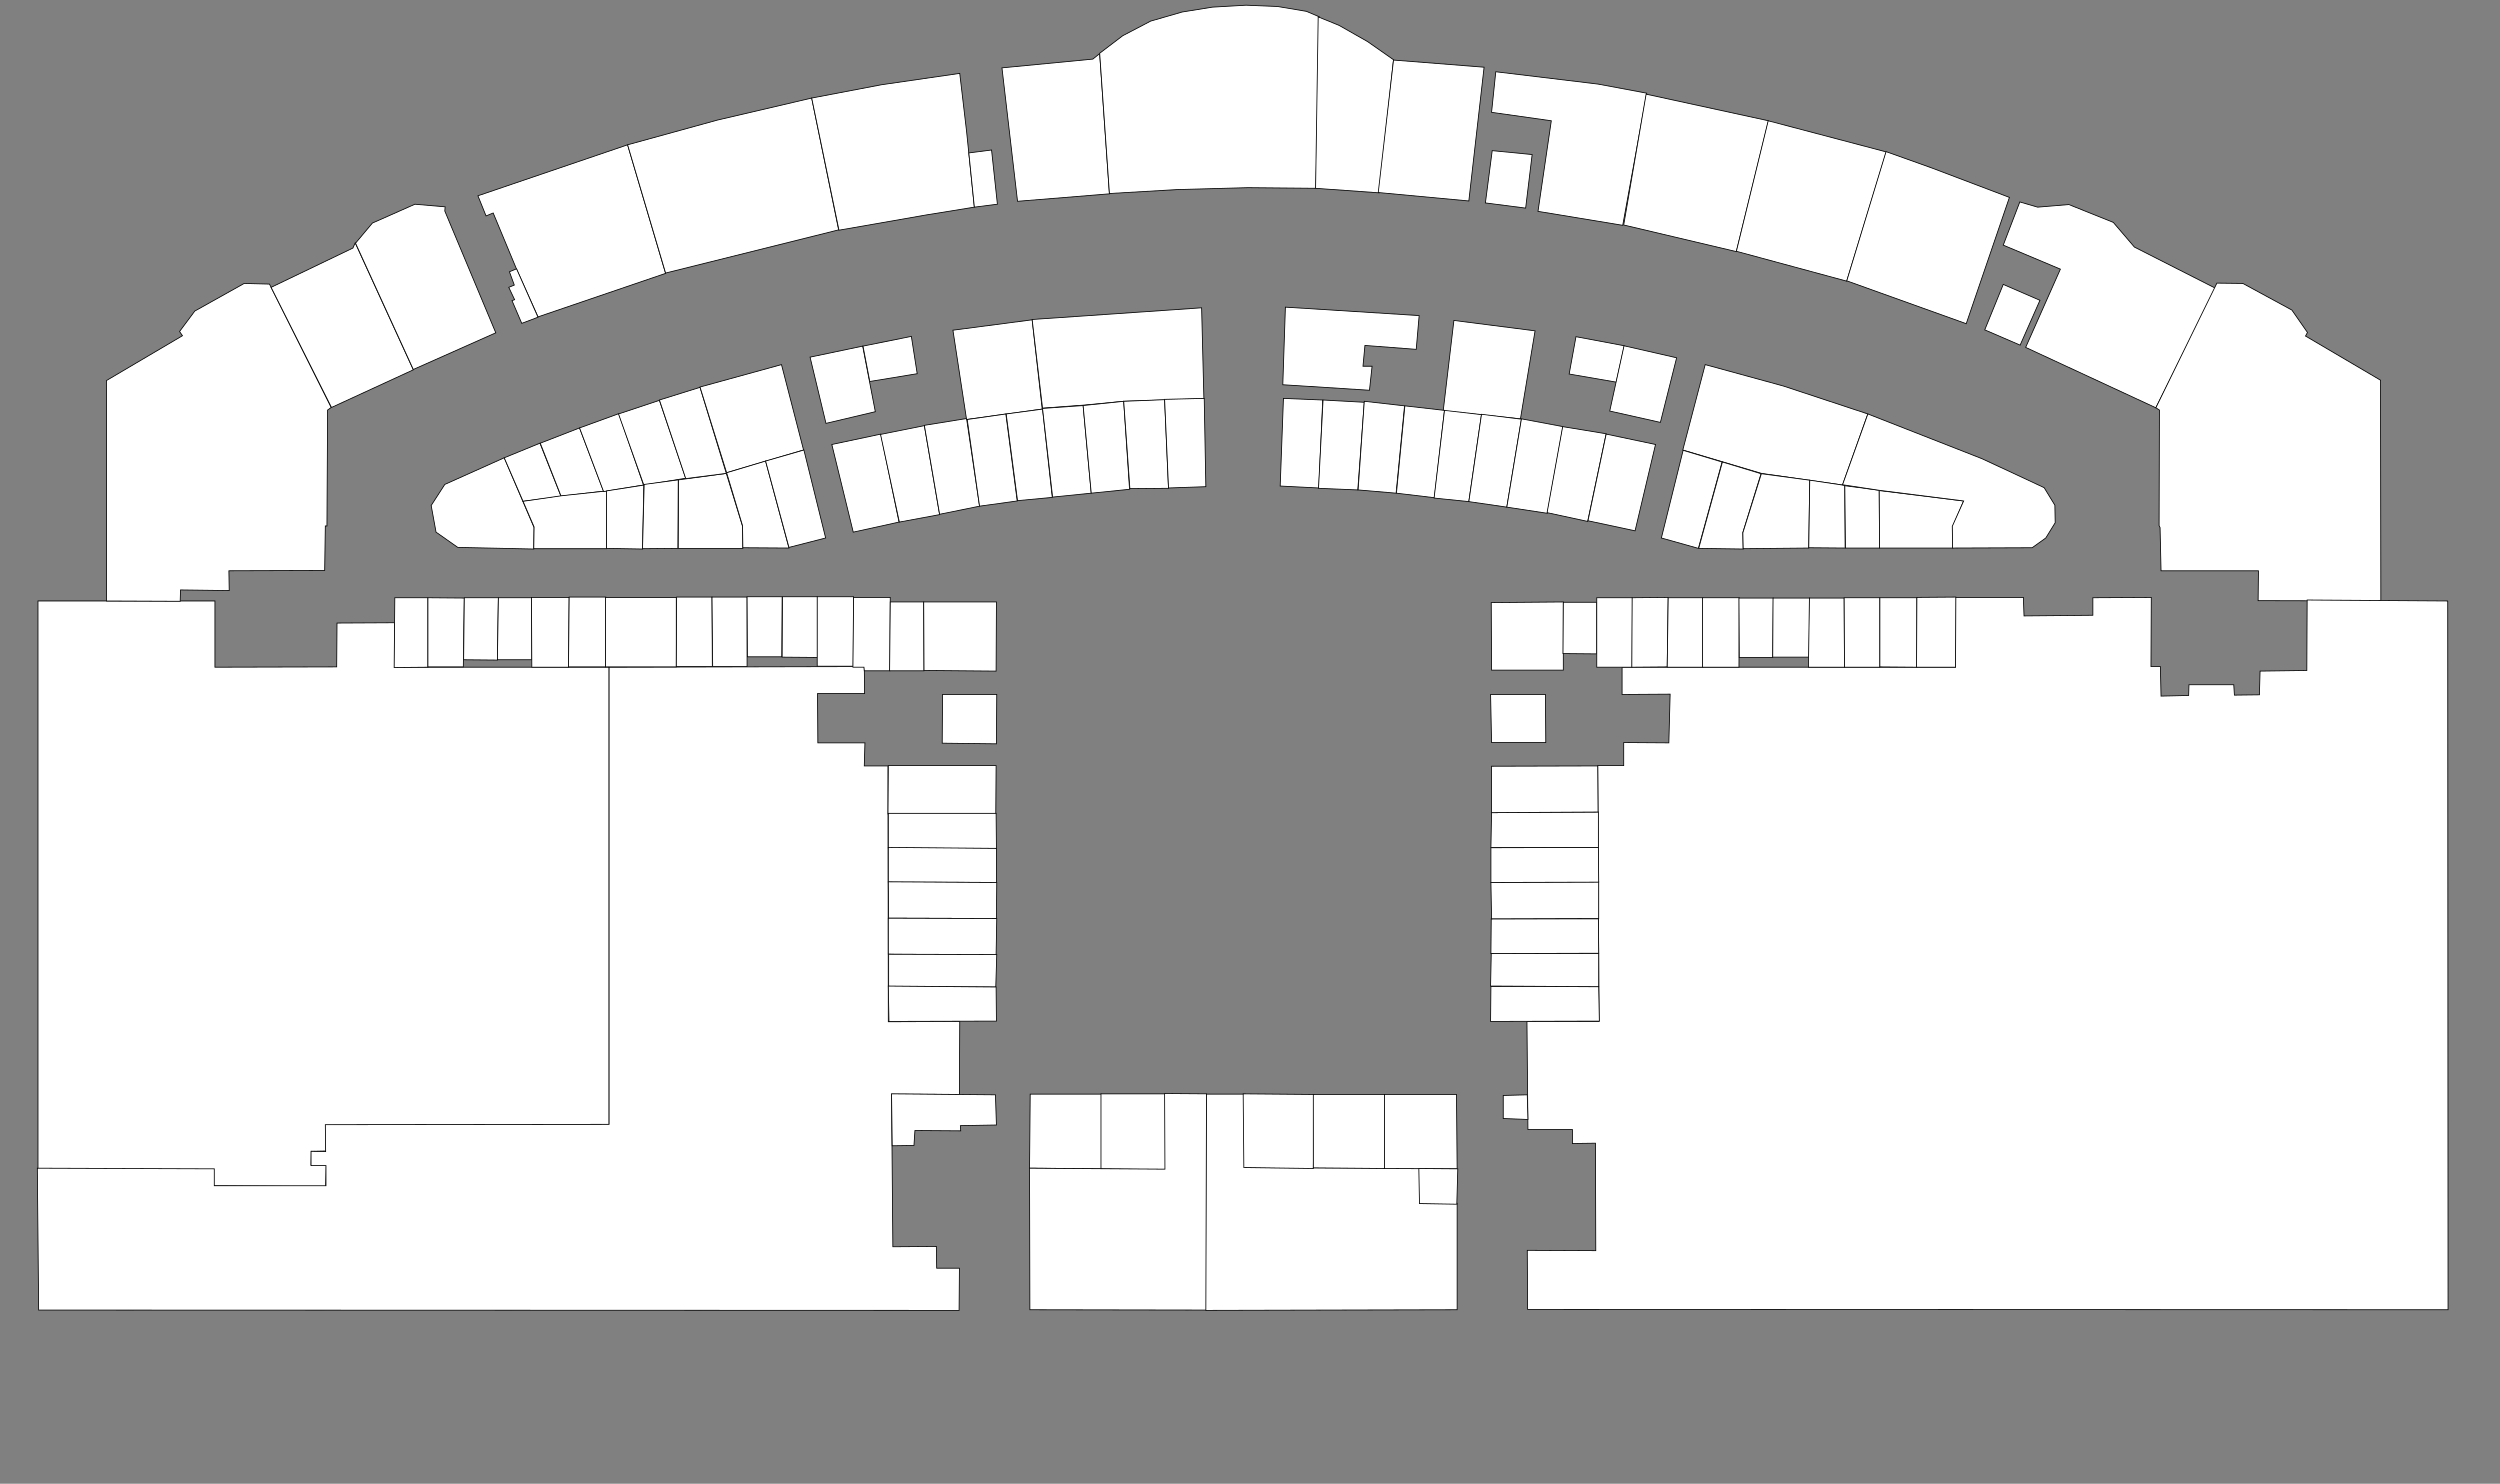 ﻿<?xml version="1.0" encoding="UTF-8" standalone="no"?>
<!-- Created with Inkscape (http://www.inkscape.org/) -->

<svg xmlns:dc="http://purl.org/dc/elements/1.1/" xmlns:cc="http://creativecommons.org/ns#" xmlns:rdf="http://www.w3.org/1999/02/22-rdf-syntax-ns#" xmlns:svg="http://www.w3.org/2000/svg" xmlns="http://www.w3.org/2000/svg" xmlns:xlink="http://www.w3.org/1999/xlink" xmlns:sodipodi="http://sodipodi.sourceforge.net/DTD/sodipodi-0.dtd" xmlns:inkscape="http://www.inkscape.org/namespaces/inkscape" width="770" height="457" id="svg2" version="1.1" inkscape:version="0.47pre4 " sodipodi:docname="test.svg" style="display:inline" stroke="#000000">
<rect width="100%" height="100%" fill="#808080" stroke="none"/>
<defs id="defs4">
<inkscape:perspective sodipodi:type="inkscape:persp3d" inkscape:vp_x="0 : 526.18109 : 1" inkscape:vp_y="0 : 1000 : 0" inkscape:vp_z="744.09448 : 526.18109 : 1" inkscape:persp3d-origin="372.04724 : 350.78739 : 1" id="perspective10" />
<inkscape:perspective id="perspective2832" inkscape:persp3d-origin="0.5 : 0.33333333 : 1" inkscape:vp_z="1 : 0.5 : 1" inkscape:vp_y="0 : 1000 : 0" inkscape:vp_x="0 : 0.5 : 1" sodipodi:type="inkscape:persp3d" />
<script type="text/ecmascript" id="script6">
		var fdat="",sdat="";
		function onAreaOver(evt){
			var ele=evt.target; 
			fdat=ele.getAttribute('fill'); 
			sdat=ele.getAttribute('stroke');
			ele.setAttribute('fill','#006fb6');//多边形填充颜色
			ele.setAttribute('stroke','#006fb6');//stroke 多边形 边框颜色
			
		}
		function onAreaOut(evt){
			var ele=evt.target; 
			ele.setAttribute('fill',fdat);
			ele.setAttribute('stroke',sdat);
		}
		</script>
<symbol overflow="visible" id="symbol" style="overflow:visible">
<path d="m 626,156 2,-2 2,-4 0,-3 -1,-3 -4,-3 -6,-3 -5,-2 -4,-2 -4,8 -6,14" id="path9" style="fill:#000000;stroke:none" />
</symbol>
</defs>
<sodipodi:namedview id="base" pagecolor="#ffffff" bordercolor="#666666" borderopacity="1.0" inkscape:pageopacity="0.0" inkscape:pageshadow="2" inkscape:zoom="5.6" inkscape:cx="583.1007" inkscape:cy="273.63795" inkscape:document-units="px" inkscape:current-layer="svg2" showgrid="false" inkscape:window-width="1280" inkscape:window-height="740" inkscape:window-x="-4" inkscape:window-y="-4" inkscape:window-maximized="1" />
<polygon id="4116" points="11.7 185.1,66.2 185.1,66.2 205.5,103.7 205.4,103.8 191.9,121.5 191.8,121.6 205.5,187.6 205.5,187.6 346.4,100.4 346.6,100.4 354.5,95.9 354.6,95.8 358.8,100.5 358.8,100.3 365.5,65.8 365.2,65.8 360.2,11.7 360.1" fill="#FFFFFF" stroke="#000000" stroke-width="0.25" xmlns="http://www.w3.org/2000/svg" />
<polygon id="4117" points="187.6 205.5,266.2 205.3,266.3 213.6,251.8 213.6,251.9 228.8,266.4 228.8,266.2 235.9,273.5 235.9,273.6 314.7,295.6 314.6,295.5 337.1,274.6 337,275 384,288.4 383.9,288.5 390.6,295.5 390.6,295.4 403.6,11.9 403.5,11.5 359.8,66 360,66 365.2,100.4 365.2,100.4 359,95.8 359,95.8 354.6,100.3 354.7,100.2 346.4,187.6 346.3" fill="#FFFFFF" stroke="#000000" stroke-width="0.25" xmlns="http://www.w3.org/2000/svg" />
<polygon id="4001" points="75.2 87.3,83 87.5,102 125.5,100.9 126.3,100.7 162,100.2 162,100 175.7,70.5 175.8,70.6 181.9,55.6 181.7,55.5 185.2,32.8 185.1,32.8 117.2,56.2 103.4,55.3 102.1,60 95.8" fill="#FFFFFF" stroke="#000000" stroke-width="0.25" />
<polygon id="4002" points="83.5 88.5,108.7 76.4,109.4 74.8,127.3 113.9,102.1 125.5" fill="#FFFFFF" stroke="#000000" stroke-width="0.25" />
<polygon id="4003" points="109.5 74.9,114.7 68.7,127.8 62.9,137.1 63.7,137 65,152.7 102.5,127.3 113.8" fill="#FFFFFF" stroke="#000000" stroke-width="0.25" />
<polygon id="4005" points="147.2 60.3,193.3 44.6,205 84.2,165.7 97.6,159.1 82.9,151.9 65.6,149.7 66.5" fill="#FFFFFF" stroke="#000000" stroke-width="0.25" />
<polygon id="4006" points="193.3 44.6,220.9 37,250 30.2,258.3 70.8,205 84.1" fill="#FFFFFF" stroke="#000000" stroke-width="0.25" />
<polygon id="4007" points="250 30.2,271.5 26.1,295.6 22.6,297.7 40.4,300.1 63.8,285.3 66.2,258.4 70.9" fill="#FFFFFF" stroke="#000000" stroke-width="0.25" />
<polygon id="4008" points="298.4 47.1,305.4 46.2,307.2 62.9,300.1 63.8" fill="#FFFFFF" stroke="#000000" stroke-width="0.25" />
<polygon id="4009" points="308.6 20.9,336.6 18.2,338.7 16.5,341.7 59.7,313.4 62" fill="#FFFFFF" stroke="#000000" stroke-width="0.25" />
<polygon id="4010-1" points="338.7 16.4,345.8 11,354.4 6.5,364.1 3.7,373.4 2.2,383.8 1.6,393.5 2,402.4 3.5,406.4 5.2,405.3 58,384.4 57.8,362.4 58.4,341.7 59.6" fill="#FFFFFF" stroke="#000000" stroke-width="0.25" xmlns="http://www.w3.org/2000/svg" />
<polygon id="4010-B" points="406 5.2,412.4 7.8,421.2 12.8,429.2 18.4,424.8 59.4,405.2 58" fill="#FFFFFF" stroke="#000000" stroke-width="0.25" xmlns="http://www.w3.org/2000/svg" />
<polygon id="4010-C" points="429.2 18.5,457.1 20.7,452.4 61.9,424.5 59.3" fill="#FFFFFF" stroke="#000000" stroke-width="0.25" />
<polygon id="4011" points="459.6 46.4,471.9 47.6,469.9 64.1,457.5 62.5" fill="#FFFFFF" stroke="#000000" stroke-width="0.25" xmlns="http://www.w3.org/2000/svg" />
<polygon id="4012" points="460.7 22.1,492.2 25.9,507.2 28.7,499.8 69.4,473.7 65.1,477.8 37.2,459.4 34.6" fill="#FFFFFF" stroke="#000000" stroke-width="0.25" xmlns="http://www.w3.org/2000/svg" />
<polygon id="4013-A" points="507 29,544.7 37.2,534.8 77.5,500.1 69.3" fill="#FFFFFF" stroke="#000000" stroke-width="0.25" xmlns="http://www.w3.org/2000/svg" />
<polygon id="4023-B" points="544.6 37.2,581 46.8,568.8 86.6,534.8 77.4" fill="#FFFFFF" stroke="#000000" stroke-width="0.25" />
<polygon id="4014" points="580.9 46.7,594.9 51.7,618.9 60.8,605.6 99.7,568.8 86.5" fill="#FFFFFF" stroke="#000000" stroke-width="0.25" xmlns="http://www.w3.org/2000/svg" />
<polygon id="4015" points="617 87.6,628.3 92.5,622.2 106.3,611.3 101.6" fill="#FFFFFF" stroke="#000000" stroke-width="0.25" xmlns="http://www.w3.org/2000/svg" />
<polygon id="4016" points="622.1 62.2,627.6 63.8,637.2 63,650.9 68.5,657.4 76.1,682.4 88.8,664 125.6,623.9 107,634.6 82.9,617 75.5" fill="#FFFFFF" stroke="#000000" stroke-width="0.25" xmlns="http://www.w3.org/2000/svg" />
<polygon id="4017" points="682.8 87.2,690.8 87.3,705.9 95.5,710.7 102.4,710.1 103.5,733.2 117.1,733.3 185.1,695.5 185,695.6 175.8,665.6 175.8,665.3 162.5,665 161.9,665.1 126.3,664 125.6" fill="#FFFFFF" stroke="#000000" stroke-width="0.25" />
<polygon id="4115" points="121.6 184.1,131.8 184.1,131.8 205.5,121.4 205.6" fill="#FFFFFF" stroke="#000000" stroke-width="0.25" />
<polygon id="4114" points="131.8 184.1,143 184.2,142.7 205.4,131.8 205.4" fill="#FFFFFF" stroke="#000000" stroke-width="0.25" />
<polygon id="4113" points="143 184.1,153.5 184.1,153.2 203.3,142.8 203.2" fill="#FFFFFF" stroke="#000000" stroke-width="0.25" />
<polygon id="4112" points="153.5 184.1,163.7 184.1,163.8 203.2,153.2 203.2" fill="#FFFFFF" stroke="#000000" stroke-width="0.25" />
<polygon id="4111" points="163.7 184,175.3 184,175.1 205.5,163.8 205.5" fill="#FFFFFF" stroke="#000000" stroke-width="0.25" />
<polygon id="4110" points="175.3 183.9,186.6 183.9,186.5 205.4,175.1 205.4" fill="#FFFFFF" stroke="#000000" stroke-width="0.25" />
<polygon id="4109" points="186.5 184,208.3 184,208.3 205.4,186.5 205.4" fill="#FFFFFF" stroke="#000000" stroke-width="0.25" />
<polygon id="4108" points="208.4 183.9,219.3 183.9,219.4 205.3,208.3 205.3" fill="#FFFFFF" stroke="#000000" stroke-width="0.25" />
<polygon id="4107" points="219.3 183.9,230.1 183.9,230.1 205.3,219.5 205.3" fill="#FFFFFF" stroke="#000000" stroke-width="0.25" />
<polygon id="4106" points="230.1 183.8,240.9 183.8,240.8 202.3,230.2 202.3" fill="#FFFFFF" stroke="#000000" stroke-width="0.25" />
<polygon id="4105" points="241 183.8,251.8 183.8,251.8 202.5,240.9 202.4" fill="#FFFFFF" stroke="#000000" stroke-width="0.25" />
<polygon id="4104" points="251.7 183.8,262.9 183.8,262.8 205.2,251.7 205.2" fill="#FFFFFF" stroke="#000000" stroke-width="0.25" />
<polygon id="4103" points="262.9 184,274.2 184,274.1 206.6,266.2 206.6,266.1 205.5,262.7 205.5" fill="#FFFFFF" stroke="#000000" stroke-width="0.25" />
<polygon id="4102" points="274.2 185.4,284.5 185.4,284.6 206.6,274 206.6" fill="#FFFFFF" stroke="#000000" stroke-width="0.25" />
<polygon id="4101" points="284.5 185.4,306.9 185.4,306.8 206.7,284.6 206.5" fill="#FFFFFF" stroke="#000000" stroke-width="0.25" />
<polygon id="4100" points="290.3 213.9,307 213.9,306.9 229.1,290.2 228.9" fill="#FFFFFF" stroke="#000000" stroke-width="0.25" />
<polygon id="4099" points="273.6 235.8,306.8 235.8,306.7 250.7,273.5 250.7" fill="#FFFFFF" stroke="#000000" stroke-width="0.25" />
<polygon id="4098" points="273.6 250.5,306.8 250.5,306.9 261.4,273.6 261.2" fill="#FFFFFF" stroke="#000000" stroke-width="0.25" />
<polygon id="4097" points="273.6 261,306.9 261.3,306.9 271.8,273.6 271.7" fill="#FFFFFF" stroke="#000000" stroke-width="0.25" />
<polygon id="4096" points="273.6 271.6,307 271.8,306.9 282.9,273.7 282.8" fill="#FFFFFF" stroke="#000000" stroke-width="0.25" />
<polygon id="4095" points="273.6 282.8,307 282.9,306.8 294.1,273.6 293.9" fill="#FFFFFF" stroke="#000000" stroke-width="0.25" />
<polygon id="4094" points="273.7 293.9,307 294,306.7 304,273.7 303.8" fill="#FFFFFF" stroke="#000000" stroke-width="0.25" />
<polygon id="4093" points="273.6 303.7,306.8 304,306.9 314.5,273.8 314.6" fill="#FFFFFF" stroke="#000000" stroke-width="0.25" />
<polygon id="4092" points="274.6 336.9,306.6 337.2,306.9 346.5,295.8 346.7,295.9 348.3,281.8 348.2,281.5 352.8,274.8 352.9" fill="#FFFFFF" stroke="#000000" stroke-width="0.25" />
<polygon id="1160-3" points="499.6 205.5,602.3 205.5,602.3 184,623.2 184,623.4 189.7,644.6 189.5,644.6 184.1,662.6 184,662.5 205.3,665.4 205.3,665.6 214.4,674.1 214.2,674.2 210.9,688 210.9,688.2 214.1,695.9 214,696.1 206.7,710.5 206.5,710.6 184.8,753.9 185.1,754 403.4,470.5 403.3,470.4 385.1,491.5 385.2,491.4 352.1,484.3 352.2,484.3 347.9,470.6 347.9,470.3 314.6,492.5 314.6,492.1 235.8,500.1 235.8,500.1 228.7,514 228.8,514.4 213.8,499.6 213.9" fill="#FFFFFF" stroke="#000000" stroke-width="0.25" />
<polygon id="4084" points="459.2 303.8,492.4 303.9,492.6 314.5,459.1 314.6" fill="#FFFFFF" stroke="#000000" stroke-width="0.25" />
<polygon id="4083" points="459.3 293.7,492.4 293.7,492.4 303.9,459.1 303.7" fill="#FFFFFF" stroke="#000000" stroke-width="0.25" />
<polygon id="4082" points="459.3 283,492.3 283,492.4 293.6,459.2 293.7" fill="#FFFFFF" stroke="#000000" stroke-width="0.25" />
<polygon id="4081" points="459.2 271.8,492.4 271.6,492.4 282.9,459.4 283" fill="#FFFFFF" stroke="#000000" stroke-width="0.25" />
<polygon id="4080" points="459.2 261.1,492.3 261,492.4 271.7,459.2 271.8" fill="#FFFFFF" stroke="#000000" stroke-width="0.25" />
<polygon id="4079" points="459.4 250.3,492.3 250.1,492.3 261,459.2 261" fill="#FFFFFF" stroke="#000000" stroke-width="0.25" />
<polygon id="4078" points="459.4 236,492.1 235.9,492.2 250.1,459.4 250.3" fill="#FFFFFF" stroke="#000000" stroke-width="0.25" />
<polygon id="4077" points="459.1 213.9,476 213.9,476.1 228.7,459.4 228.7" fill="#FFFFFF" stroke="#000000" stroke-width="0.25" />
<polygon id="4076" points="459.3 185.6,481.5 185.4,481.5 206.4,459.4 206.4" fill="#FFFFFF" stroke="#000000" stroke-width="0.25" />
<polygon id="4075" points="481.5 185.5,491.8 185.5,491.8 201.4,481.4 201.3" fill="#FFFFFF" stroke="#000000" stroke-width="0.25" />
<polygon id="4074" points="491.8 184.1,502.8 184.1,502.7 205.5,491.8 205.5" fill="#FFFFFF" stroke="#000000" stroke-width="0.25" />
<polygon id="4073" points="502.7 184.1,513.8 184,513.5 205.4,502.6 205.5" fill="#FFFFFF" stroke="#000000" stroke-width="0.25" />
<polygon id="4072" points="513.8 184.1,524.5 184.1,524.5 205.5,513.5 205.5" fill="#FFFFFF" stroke="#000000" stroke-width="0.25" />
<polygon id="4071" points="524.4 184.1,535.7 184.1,535.6 205.5,524.4 205.5" fill="#FFFFFF" stroke="#000000" stroke-width="0.25" />
<polygon id="4070" points="535.6 184.2,546.2 184.2,546 202.5,535.7 202.5" fill="#FFFFFF" stroke="#000000" stroke-width="0.25" />
<polygon id="4069" points="546.1 184.2,557.4 184.2,557.2 202.4,546 202.4" fill="#FFFFFF" stroke="#000000" stroke-width="0.25" />
<polygon id="4068" points="557.3 184.2,568 184.2,568.1 205.5,557 205.5" fill="#FFFFFF" stroke="#000000" stroke-width="0.25" />
<polygon id="4067" points="568 184.1,579 184.1,579 205.5,568.1 205.5" fill="#FFFFFF" stroke="#000000" stroke-width="0.25" />
<polygon id="4066" points="579 184.1,590.4 184.1,590.4 205.5,579 205.4" fill="#FFFFFF" stroke="#000000" stroke-width="0.25" />
<polygon id="4065" points="590.4 184,602.4 183.9,602.3 205.5,590.3 205.5" fill="#FFFFFF" stroke="#000000" stroke-width="0.25" />
<polygon id="4034" points="137 149.2,155.3 141,164.5 162.5,164.4 169.1,141 168.6,134.3 163.9,132.8 155.7" fill="#FFFFFF" stroke="#000000" stroke-width="0.25" />
<polygon id="4033" points="155.3 141,166.3 136.5,172.8 152.9,161.1 154.4" fill="#FFFFFF" stroke="#000000" stroke-width="0.25" />
<polygon id="4032" points="166.4 136.5,178.5 131.8,185.9 151.3,172.8 152.8" fill="#FFFFFF" stroke="#000000" stroke-width="0.25" />
<polygon id="4035" points="161.1 154.4,172.9 152.7,186.9 151.2,186.8 169,164.4 169,164.5 162.3" fill="#FFFFFF" stroke="#000000" stroke-width="0.25" />
<polygon id="4031" points="185.9 151.4,198.2 149.4,190.6 127.4,178.5 131.8" fill="#FFFFFF" stroke="#000000" stroke-width="0.25" />
<polygon id="4036" points="186.8 151.2,198.3 149.4,197.9 169.1,186.8 168.9" fill="#FFFFFF" stroke="#000000" stroke-width="0.25" />
<polygon id="4030" points="190.5 127.5,203.1 123.3,211.2 147.3,198.3 149.4" fill="#FFFFFF" stroke="#000000" stroke-width="0.25" />
<polygon id="4037" points="198.4 149.2,208.9 147.8,208.8 168.9,197.9 169" fill="#FFFFFF" stroke="#000000" stroke-width="0.25" />
<polygon id="4038" points="209 147.8,223.7 145.8,228.7 162.1,228.8 168.9,208.9 168.9" fill="#FFFFFF" stroke="#000000" stroke-width="0.25" />
<polygon id="4029" points="203.1 123.2,215.6 119.3,223.7 145.8,211.2 147.4" fill="#FFFFFF" stroke="#000000" stroke-width="0.25" />
<polygon id="4028" points="215.6 119.2,240.7 112.3,247.5 138.6,223.8 145.6" fill="#FFFFFF" stroke="#000000" stroke-width="0.25" />
<polygon id="4039" points="223.8 145.6,235.8 142,243 168.8,228.8 168.7,228.7 161.9" fill="#FFFFFF" stroke="#000000" stroke-width="0.25" />
<polygon id="4040" points="235.8 142,247.6 138.6,254.3 165.7,243 168.6" fill="#FFFFFF" stroke="#000000" stroke-width="0.25" />
<polygon id="4027" points="249.5 110,265.7 106.6,269.6 126.8,254.4 130.4" fill="#FFFFFF" stroke="#000000" stroke-width="0.25" />
<polygon id="4026" points="265.8 106.6,280.7 103.6,282.5 115.1,267.9 117.5" fill="#FFFFFF" stroke="#000000" stroke-width="0.25" />
<polygon id="4041" points="256.2 136.9,271.3 133.7,276.9 160.8,262.8 163.9" fill="#FFFFFF" stroke="#000000" stroke-width="0.25" />
<polygon id="4042" points="271.2 133.8,284.7 131.1,289.4 158.5,277 160.8" fill="#FFFFFF" stroke="#000000" stroke-width="0.25" />
<polygon id="4043" points="284.7 131,297.7 128.9,301.7 155.9,289.4 158.4" fill="#FFFFFF" stroke="#000000" stroke-width="0.25" />
<polygon id="4025" points="293.5 101.7,317.9 98.5,321 126,297.7 129.2" fill="#FFFFFF" stroke="#000000" stroke-width="0.25" />
<polygon id="4044" points="297.9 129.2,309.8 127.5,313.3 154.3,301.7 155.9" fill="#FFFFFF" stroke="#000000" stroke-width="0.25" />
<polygon id="4045" points="309.9 127.5,321.1 126,324.1 153.2,313.4 154.2" fill="#FFFFFF" stroke="#000000" stroke-width="0.25" />
<polygon id="4024" points="317.9 98.4,370.1 94.8,370.8 122.8,346.1 123.6,333.5 124.8,321.1 125.7" fill="#FFFFFF" stroke="#000000" stroke-width="0.25" xmlns="http://www.w3.org/2000/svg" />
<polygon id="4046" points="321.1 125.8,333.6 124.9,336.1 151.9,324.2 153.1" fill="#FFFFFF" stroke="#000000" stroke-width="0.25" />
<polygon id="4047" points="333.6 124.9,346.1 123.6,347.9 150.7,336.1 151.9" fill="#FFFFFF" stroke="#000000" stroke-width="0.25" />
<polygon id="4048" points="346.1 123.6,358.7 123.1,359.9 150.4,348 150.5" fill="#FFFFFF" stroke="#000000" stroke-width="0.25" />
<polygon id="4049" points="358.7 123,370.9 122.7,371.4 149.9,359.9 150.3" fill="#FFFFFF" stroke="#000000" stroke-width="0.25" />
<polygon id="4023" points="395.9 94.6,437.1 97.2,436.2 107.6,420.4 106.4,419.8 112.8,422.6 112.8,421.8 120.2,395.1 118.5" fill="#FFFFFF" stroke="#000000" stroke-width="0.25" xmlns="http://www.w3.org/2000/svg" />
<polygon id="4050" points="395.3 122.7,407.4 123.2,406.2 150.3,394.3 149.7" fill="#FFFFFF" stroke="#000000" stroke-width="0.25" />
<polygon id="4051" points="407.5 123.2,420.2 123.9,418.2 150.9,406.1 150.4" fill="#FFFFFF" stroke="#000000" stroke-width="0.25" />
<polygon id="4022" points="447.8 98.7,472.8 101.9,468.3 129,444.5 126.6" fill="#FFFFFF" stroke="#000000" stroke-width="0.25" xmlns="http://www.w3.org/2000/svg" />
<polygon id="4052" points="420.2 123.6,432.6 125,430 151.9,418.3 150.9" fill="#FFFFFF" stroke="#000000" stroke-width="0.25" />
<polygon id="4053" points="432.7 125,444.9 126.4,441.8 153.3,430.1 151.9" fill="#FFFFFF" stroke="#000000" stroke-width="0.25" />
<polygon id="4054" points="444.9 126.4,456.3 127.7,452.4 154.5,441.7 153.4" fill="#FFFFFF" stroke="#000000" stroke-width="0.25" />
<polygon id="4055" points="456.3 127.6,468.6 129.1,464.1 156.2,452.4 154.5" fill="#FFFFFF" stroke="#000000" stroke-width="0.25" />
<polygon id="4021" points="485.4 103.7,500.3 106.5,497.8 117.7,483.3 115.2" fill="#FFFFFF" stroke="#000000" stroke-width="0.25" />
<polygon id="4020" points="500.2 106.5,516.4 110.2,511.4 130.1,495.8 126.6" fill="#FFFFFF" stroke="#000000" stroke-width="0.25" />
<polygon id="4056" points="468.6 129,481.4 131.4,476.6 158.1,464.1 156.2" fill="#FFFFFF" stroke="#000000" stroke-width="0.25" />
<polygon id="4057" points="481.3 131.4,494.7 133.6,489 160.6,476.5 157.9" fill="#FFFFFF" stroke="#000000" stroke-width="0.25" />
<polygon id="4058" points="494.7 133.7,509.9 136.9,503.6 163.5,489.1 160.4" fill="#FFFFFF" stroke="#000000" stroke-width="0.25" />
<polygon id="4019" points="525.2 112.3,549.3 118.9,575.3 127.5,567.5 149.4,542.5 145.8,518.3 138.6" fill="#FFFFFF" stroke="#000000" stroke-width="0.25" />
<polygon id="4059" points="518.4 138.7,530.4 142.3,523.1 168.9,511.7 165.7" fill="#FFFFFF" stroke="#000000" stroke-width="0.25" />
<polygon id="4060" points="530.5 142.3,542.4 145.9,536.8 164,536.9 169.1,523.2 168.9" fill="#FFFFFF" stroke="#000000" stroke-width="0.25" />
<polygon id="4061" points="542.5 145.9,557.4 147.9,557.1 168.8,536.9 169,536.8 164.1" fill="#FFFFFF" stroke="#000000" stroke-width="0.25" />
<polygon id="4062" points="557.4 147.9,568.2 149.5,568.3 168.8,557.1 168.7" fill="#FFFFFF" stroke="#000000" stroke-width="0.25" />
<polygon id="4063" points="568.2 149.6,578.8 151,578.9 168.8,568.4 168.8" fill="#FFFFFF" stroke="#000000" stroke-width="0.25" />
<polygon id="4064" points="578.8 151.1,604.8 154.3,601.4 162.3,601.5 168.8,578.9 168.8" fill="#FFFFFF" stroke="#000000" stroke-width="0.25" />
<polygon id="4018" points="610.5 141.3,629.6 150.2,632.9 155.6,633 161,630.1 165.7,625.9 168.7,601.4 168.8,601.3 162.1,604.8 154.3,578.7 151,567.5 149.3,575.3 127.5" fill="#FFFFFF" stroke="#000000" stroke-width="0.25" xmlns="http://www.w3.org/2000/svg" />
<polygon id="4004" points="156.9 83.7,159.1 82.8,165.7 97.7,160.7 99.6,157.7 92.6,158.5 92.3,156.7 88.5,158.4 87.8" fill="#FFFFFF" stroke="#000000" stroke-width="0.25" />
<polygon id="4091" points="317.3 337,339.3 337,339.5 360,317.1 359.8" fill="#FFFFFF" stroke="#000000" stroke-width="0.25" xmlns="http://www.w3.org/2000/svg" />
<polygon id="4090" points="339.1 336.9,359.1 336.9,359 360.3,339.1 360" fill="#FFFFFF" stroke="#000000" stroke-width="0.25" xmlns="http://www.w3.org/2000/svg" />
<polygon id="4089A" points="358.7 336.8,371.6 336.9,371.6 403.5,317.2 403.4,317.1 359.8,358.8 360.1" fill="#FFFFFF" stroke="#000000" stroke-width="0.25" xmlns="http://www.w3.org/2000/svg" />
<polygon id="4089B" points="371.6 337,383.6 337,383.6 359.6,437.6 359.8,437.4 370.6,448.8 370.6,448.8 403.4,371.4 403.6" fill="#FFFFFF" stroke="#000000" stroke-width="0.25" xmlns="http://www.w3.org/2000/svg" />
<polygon id="4089" points="382.9 336.9,404.8 337.1,404.5 359.9,383.1 359.6" fill="#FFFFFF" stroke="#000000" stroke-width="0.25" xmlns="http://www.w3.org/2000/svg" />
<polygon id="4088" points="404.5 337.1,426.5 337.1,426.5 359.9,404.5 359.7" fill="#FFFFFF" stroke="#000000" stroke-width="0.25" xmlns="http://www.w3.org/2000/svg" />
<polygon id="4087" points="426.4 337.1,448.6 337.1,448.8 360,426.4 359.9" fill="#FFFFFF" stroke="#000000" stroke-width="0.25" xmlns="http://www.w3.org/2000/svg" />
<polygon id="4086" points="437 359.9,449 360,448.7 370.9,437.2 370.7" fill="#FFFFFF" stroke="#000000" stroke-width="0.25" />
<polygon id="4085" points="463 337.4,470.4 337.2,470.6 344.8,463 344.5" fill="#FFFFFF" stroke="#000000" stroke-width="0.25" />

</svg>
